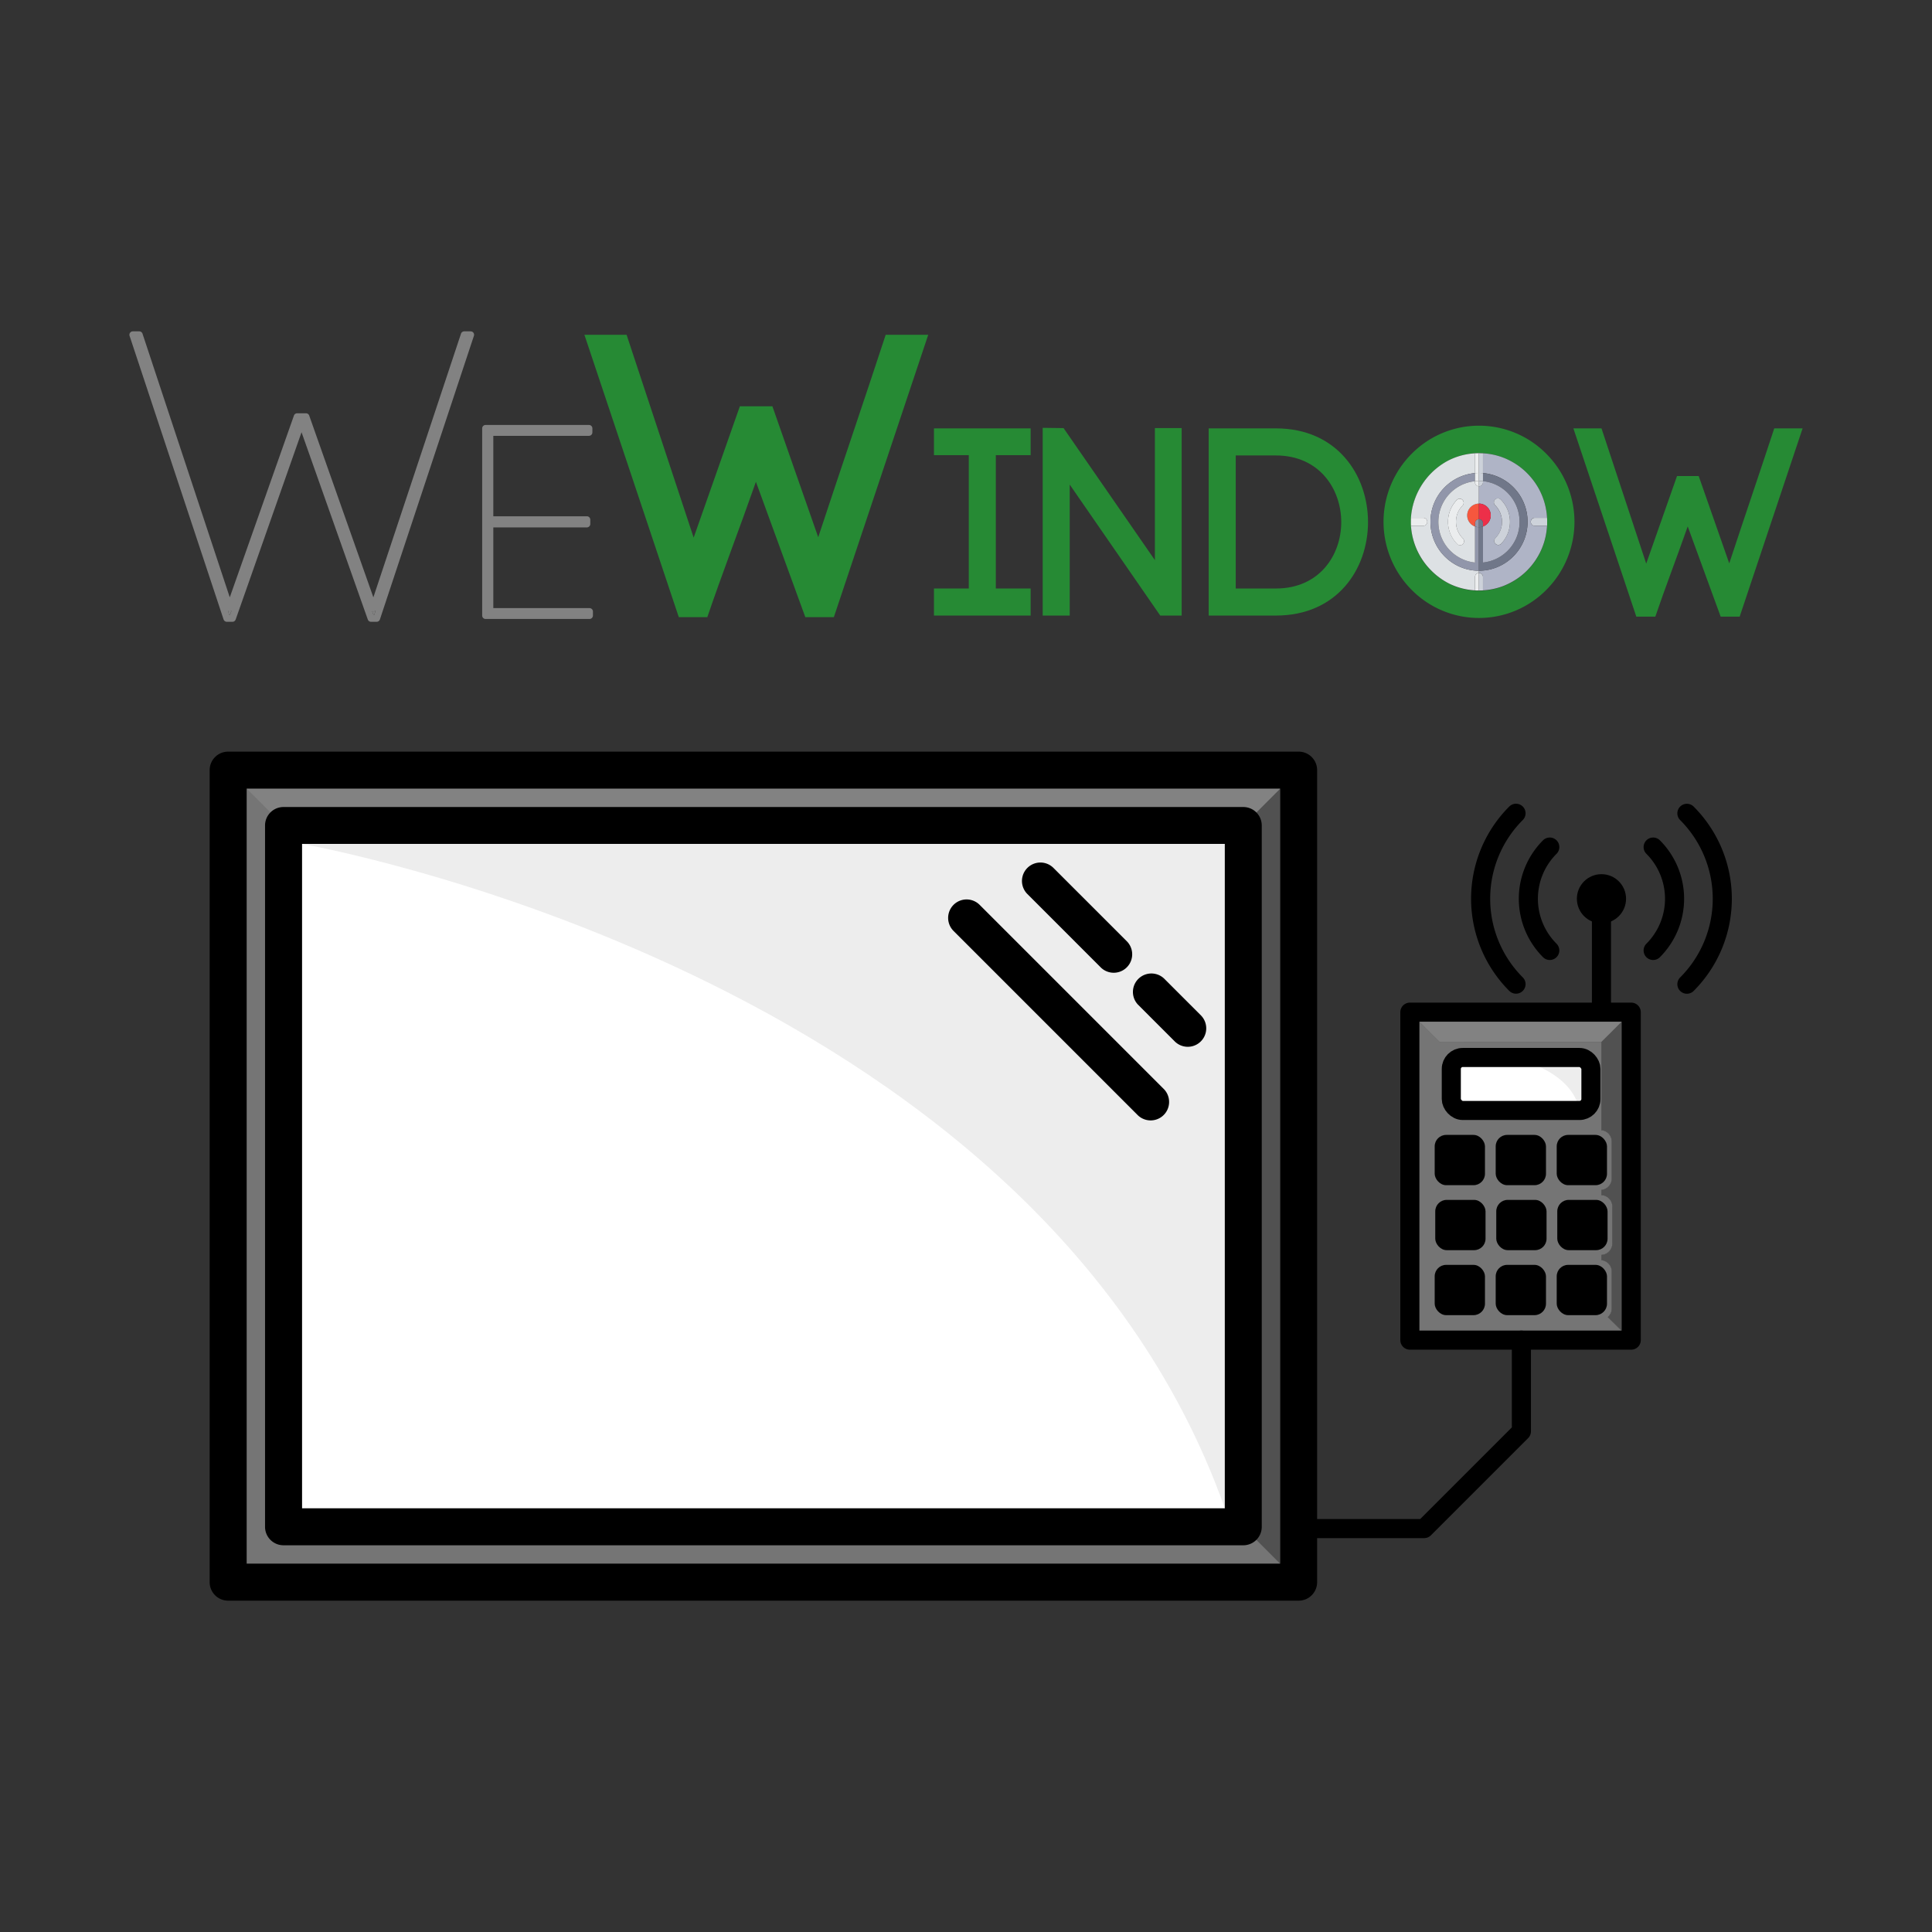 <svg id="Calque_1" data-name="Calque 1" xmlns="http://www.w3.org/2000/svg" viewBox="0 0 2024 2024"><rect x="0" y="0" width="2024" height="2024" fill="#333333" stroke="none"/><defs><style>.cls-1{fill:#268a34;}.cls-2{fill:#cdd2da;}.cls-3{fill:#afb4c6;}.cls-4{fill:#707789;}.cls-5{fill:#ed2f49;}.cls-6{fill:#ebedee;}.cls-7{fill:#dde1e4;}.cls-8{fill:#9196aa;}.cls-9{fill:#f6573e;}.cls-10{fill:#828282;}.cls-11{fill:#757575;}.cls-12{fill:#fff;}.cls-13{fill:#ededed;}.cls-14{fill:#515151;}.cls-15,.cls-16{fill:none;}.cls-16{stroke:#000;stroke-linecap:round;stroke-linejoin:round;stroke-width:20px;}</style></defs><title>Plan de travail 1</title><path class="cls-1" d="M1620.26,475.7a100.92,100.92,0,0,1,0,141.95,99.22,99.22,0,0,1-141.67,0,100.92,100.92,0,0,1,0-141.95,99.22,99.22,0,0,1,141.67,0Zm.57,71v-.05c0-.7,0-1.4,0-2.1s0-1.37-.09-2.06c0,0,0,0,0,0,0-.73-.08-1.45-.15-2.16,0-.38-.06-.75-.11-1.12-.1-1.1-.24-2.18-.4-3.26-.07-.55-.16-1.08-.26-1.62s-.13-.8-.22-1.19-.09-.5-.14-.75c-.08-.45-.18-.91-.29-1.36s-.22-1-.34-1.49-.23-1-.37-1.46-.23-.87-.36-1.31-.21-.73-.32-1.09c-.22-.74-.45-1.46-.7-2.19-.36-1.09-.75-2.16-1.17-3.22s-.92-2.25-1.42-3.36c-.22-.5-.46-1-.7-1.5s-.44-.93-.67-1.38-.62-1.19-.94-1.79-.5-.91-.76-1.36a1.25,1.25,0,0,0-.08-.15c-.2-.35-.4-.69-.61-1s-.41-.7-.63-1-.57-.9-.85-1.34-.59-.91-.9-1.35a73.93,73.93,0,0,0-8.23-10.05,71.15,71.15,0,0,0-6.28-5.59c-.31-.25-.62-.49-.94-.74l-.76-.58a70.15,70.15,0,0,0-15.1-8.69c-.43-.19-.87-.37-1.31-.54s-1-.4-1.5-.58a69.45,69.45,0,0,0-56.73,3.17l-.48.25a72,72,0,0,0-38.71,58.54c0,.45-.07.9-.1,1.35,0,.16,0,.32,0,.49,0,.61-.06,1.23-.07,1.85s0,1.24,0,1.86,0,1.24,0,1.86,0,1.23.07,1.85c0,.17,0,.34,0,.51a72,72,0,0,0,40.29,60.62l.32.16a69.37,69.37,0,0,0,30.52,7.1,70.49,70.49,0,0,0,24.73-4.52l1.35-.52a70.14,70.14,0,0,0,16.79-9.41c.47-.33.93-.69,1.38-1.07s.76-.6,1.14-.92l.5-.41q2.55-2.13,4.9-4.47t4.28-4.8c.36-.42.7-.84,1-1.28s.67-.86,1-1.3.57-.77.86-1.16.4-.56.59-.84.49-.71.74-1.07c.41-.61.82-1.24,1.21-1.87.24-.37.47-.74.68-1.11s.59-1,.87-1.47c.58-1,1.13-2,1.64-3a69.78,69.78,0,0,0,4.6-11.3c.18-.56.35-1.12.5-1.7s.29-1,.42-1.54c.2-.74.38-1.49.54-2.25.12-.47.22-.93.31-1.41s.19-.93.27-1.41c.4-2.09.69-4.23.88-6.4,0-.4.07-.78.11-1.18s.07-1,.09-1.44a.47.47,0,0,0,0-.12c0-.66.07-1.32.08-2S1620.82,547.42,1620.82,546.73Z"/><path class="cls-1" d="M1888.44,448.78,1822.51,646h-19.91l-34.51-94.53c-11.22,32-23.84,64.8-33.94,94.53h-19.91l-65.93-197.2h29.46l46.84,141.66,32.26-91.73h22.72l32,91.46c15.43-46.85,32.54-96.78,47.13-141.38Z"/><path class="cls-2" d="M1620.82,546.67v.05c0,.69,0,1.37,0,2.07s0,1.32-.08,2a.47.47,0,0,1,0,.12h-12.82a4.21,4.21,0,0,1,0-8.42h12.82s0,0,0,0c0,.68.07,1.37.09,2.06S1620.82,546,1620.82,546.67Z"/><path class="cls-3" d="M1620.54,540.31c.07.72.12,1.44.15,2.16h-12.82a4.21,4.21,0,0,0,0,8.42h12.82c0,.49-.05,1-.09,1.44s-.06.78-.11,1.18c-.19,2.16-.49,4.3-.88,6.4-.08.48-.17.94-.27,1.41s-.2.94-.31,1.41c-.16.75-.34,1.51-.54,2.25-.13.52-.28,1-.42,1.54s-.33,1.14-.5,1.7a71.23,71.23,0,0,1-4.6,11.3c-.53,1-1.07,2-1.64,3-.29.49-.57,1-.87,1.47s-.45.75-.68,1.11c-.4.63-.8,1.26-1.21,1.87-.24.36-.49.72-.74,1.07s-.4.57-.59.84-.57.77-.86,1.16-.66.87-1,1.3-.68.85-1,1.28q-2.09,2.53-4.44,4.9t-4.74,4.37l-.5.41c-.38.31-.75.62-1.14.92s-.92.72-1.38,1.07a73.53,73.53,0,0,1-16.79,9.41l-1.35.52a70.72,70.72,0,0,1-20.41,4.23v-14a4.19,4.19,0,0,0-4.18-4.21h-.25v-2.35h.25c28.05,0,50.88-23,50.88-51.25a51.16,51.16,0,0,0-46.7-51.06V474.88a70.61,70.61,0,0,1,20.57,4.29l1.5.58c.44.17.88.35,1.31.54a73.27,73.27,0,0,1,15.1,8.69l.76.58.94.74a72.23,72.23,0,0,1,6.13,5.52,73.41,73.41,0,0,1,8.38,10.12l.9,1.35c.29.45.57.89.85,1.34s.43.69.63,1,.41.68.61,1a1.25,1.25,0,0,1,.08.15c.26.45.51.91.76,1.36s.64,1.19.94,1.79l.67,1.38c.24.49.48,1,.7,1.5.5,1.1,1,2.23,1.42,3.36s.81,2.13,1.17,3.22c.25.73.49,1.46.7,2.19.12.36.22.73.32,1.09s.25.87.36,1.31.25,1,.37,1.46.24,1,.34,1.49.21.91.29,1.36c.05.25.11.5.14.75s.15.79.22,1.19.18,1.08.26,1.62c.16,1.08.31,2.16.4,3.26Z"/><path class="cls-1" d="M1620.5,553.51c0-.4.08-.78.11-1.18C1620.57,552.73,1620.54,553.11,1620.5,553.51Z"/><path class="cls-1" d="M1619.35,561.31c.1-.47.19-.93.27-1.41C1619.54,560.38,1619.45,560.85,1619.35,561.31Z"/><path class="cls-1" d="M1619.55,533.12c0-.25-.09-.5-.14-.75C1619.46,532.62,1619.51,532.87,1619.55,533.12Z"/><path class="cls-1" d="M1619,562.72c.11-.47.21-.93.31-1.41C1619.26,561.79,1619.16,562.26,1619,562.72Z"/><path class="cls-1" d="M1618.08,566.51c.14-.51.29-1,.42-1.54C1618.37,565.49,1618.23,566,1618.08,566.51Z"/><path class="cls-1" d="M1617.58,568.21c.17-.56.34-1.12.5-1.7C1617.93,567.09,1617.76,567.66,1617.58,568.21Z"/><path class="cls-1" d="M1618.05,526.74c-.1-.36-.21-.73-.32-1.09C1617.85,526,1617.95,526.37,1618.05,526.74Z"/><path class="cls-1" d="M1617,523.46c-.36-1.09-.75-2.16-1.17-3.22C1616.28,521.31,1616.67,522.38,1617,523.46Z"/><path class="cls-1" d="M1613,579.51a71.23,71.23,0,0,0,4.6-11.3A69.78,69.78,0,0,1,1613,579.51Z"/><path class="cls-1" d="M1614.44,516.89c-.22-.5-.46-1-.7-1.5C1614,515.88,1614.22,516.39,1614.44,516.89Z"/><path class="cls-1" d="M1613.74,515.39l-.67-1.38C1613.3,514.46,1613.53,514.92,1613.74,515.39Z"/><path class="cls-1" d="M1611.34,582.55c.57-1,1.11-2,1.64-3C1612.47,580.54,1611.92,581.55,1611.34,582.55Z"/><path class="cls-1" d="M1612.13,512.22c-.25-.45-.5-.91-.76-1.36C1611.62,511.31,1611.88,511.76,1612.13,512.22Z"/><path class="cls-1" d="M1610.46,584c.3-.49.58-1,.87-1.47C1611.06,583,1610.77,583.54,1610.46,584Z"/><path class="cls-1" d="M1611.28,510.71c-.2-.35-.4-.69-.61-1C1610.88,510,1611.08,510.36,1611.28,510.71Z"/><path class="cls-1" d="M1609.78,585.13c.23-.37.46-.74.68-1.11C1610.25,584.4,1610,584.77,1609.78,585.13Z"/><path class="cls-1" d="M1607.83,588.07c.25-.35.49-.71.74-1.07C1608.33,587.36,1608.08,587.72,1607.83,588.07Z"/><path class="cls-1" d="M1593.52,603.25c.39-.3.76-.6,1.14-.92C1594.29,602.65,1593.91,603,1593.52,603.25Z"/><path class="cls-1" d="M1592.14,604.32c.47-.35.93-.71,1.38-1.07C1593.07,603.63,1592.61,604,1592.14,604.32Z"/><path class="cls-4" d="M1553.6,495.62a51.16,51.16,0,0,1,46.7,51.06c0,28.26-22.82,51.25-50.88,51.25h-.25V552.29h.25a12.16,12.16,0,0,0,4.18-.74v37.75a42.86,42.86,0,0,0,0-85.25Z"/><path class="cls-3" d="M1591.93,546.68a42.76,42.76,0,0,1-38.34,42.63V551.56a12.37,12.37,0,0,0-4.18-24h-.25V509.45h.25a4.19,4.19,0,0,0,4.18-4.21v-1.19A42.76,42.76,0,0,1,1591.93,546.68Zm-19.31,22.93a33,33,0,0,0-.44-46.29,4.15,4.15,0,0,0-5.91.05,4.24,4.24,0,0,0,.05,6,24.47,24.47,0,0,1,.33,34.38,4.24,4.24,0,0,0,.05,6,4.16,4.16,0,0,0,5.91-.05Z"/><path class="cls-1" d="M1577,480.29a70.15,70.15,0,0,1,15.1,8.69A73.27,73.27,0,0,0,1577,480.29Z"/><path class="cls-1" d="M1592.14,604.32a70.14,70.14,0,0,1-16.79,9.41A73.53,73.53,0,0,0,1592.14,604.32Z"/><path class="cls-2" d="M1572.18,523.32a33,33,0,0,1,.44,46.29,4.16,4.16,0,0,1-5.91.05,4.24,4.24,0,0,1-.05-6,24.47,24.47,0,0,0-.33-34.38,4.24,4.24,0,0,1-.05-6A4.15,4.15,0,0,1,1572.18,523.32Z"/><path class="cls-5" d="M1549.42,527.59a12.37,12.37,0,0,1,4.18,24v-3.48a4.19,4.19,0,0,0-4.18-4.2h-.25V527.59Z"/><path class="cls-2" d="M1553.6,604.49v14c-1.38.09-2.78.13-4.18.13h-.25V600.3l.25,0A4.19,4.19,0,0,1,1553.6,604.49Z"/><path class="cls-4" d="M1553.6,548.08v3.48a12.16,12.16,0,0,1-4.18.74h-.25v-8.4h.25A4.19,4.19,0,0,1,1553.6,548.08Z"/><path class="cls-2" d="M1553.6,504.06v1.19a4.19,4.19,0,0,1-4.18,4.21l-.25,0v-5.59h.25C1550.83,503.85,1552.22,503.93,1553.6,504.06Z"/><path class="cls-2" d="M1553.6,495.62v8.44c-1.37-.13-2.77-.21-4.18-.21h-.25v-8.42h.25C1550.83,495.44,1552.22,495.49,1553.6,495.62Z"/><path class="cls-2" d="M1553.6,474.88v20.74c-1.37-.13-2.77-.18-4.18-.18h-.25V474.76h.25C1550.82,474.75,1552.22,474.8,1553.6,474.88Z"/><path class="cls-6" d="M1549.42,474.75h-.25v20.68c-1.32,0-2.63.06-3.93.18V474.88C1546.64,474.8,1548,474.75,1549.42,474.75Z"/><path class="cls-6" d="M1549.42,509.46h-.25Z"/><path class="cls-6" d="M1549.42,600.28l-.25,0h.25Z"/><path class="cls-6" d="M1549.17,600.3v18.31c-1.31,0-2.61,0-3.93-.13v-14a4.2,4.2,0,0,1,3.93-4.2Z"/><path class="cls-7" d="M1549.17,597.93v2.35a4.2,4.2,0,0,0-3.93,4.2v14a70.35,70.35,0,0,1-26.49-6.81l-.32-.16a73.15,73.15,0,0,1-40.27-60.62H1491a4.21,4.21,0,0,0,0-8.42h-12.86c0-.45.05-.9.09-1.35A73.18,73.18,0,0,1,1517,482.59l.48-.25a70.45,70.45,0,0,1,27.81-7.46v20.74a51.15,51.15,0,0,0-46.69,51.06C1498.56,574.86,1521.24,597.8,1549.17,597.93Z"/><path class="cls-8" d="M1549.17,552.29v45.65c-27.93-.13-50.61-23.08-50.61-51.25a51.15,51.15,0,0,1,46.69-51.06v8.44a42.86,42.86,0,0,0,0,85.25V551.56A11.88,11.88,0,0,0,1549.17,552.29Z"/><path class="cls-8" d="M1549.17,543.89v8.4a11.88,11.88,0,0,1-3.93-.73v-3.48A4.2,4.2,0,0,1,1549.17,543.89Z"/><path class="cls-9" d="M1549.17,527.59v16.29a4.2,4.2,0,0,0-3.93,4.19v3.48a12.37,12.37,0,0,1,3.93-24Z"/><path class="cls-7" d="M1549.17,509.45v18.14a12.37,12.37,0,0,0-3.93,24v37.75a42.86,42.86,0,0,1,0-85.25v1.19A4.2,4.2,0,0,0,1549.17,509.45ZM1532.57,570a4.23,4.23,0,0,0-.05-6,24.47,24.47,0,0,1-.32-34.39,4.22,4.22,0,0,0-.06-5.95,4.14,4.14,0,0,0-5.9.05,33,33,0,0,0,.44,46.29,4.11,4.11,0,0,0,2.92,1.2A4.16,4.16,0,0,0,1532.57,570Z"/><path class="cls-6" d="M1549.17,509.44h0a4.2,4.2,0,0,1-3.93-4.2v-1.19c1.29-.13,2.6-.2,3.93-.21Z"/><path class="cls-6" d="M1549.17,495.44v8.42c-1.32,0-2.63.08-3.93.21v-8.44C1546.54,495.5,1547.85,495.45,1549.17,495.44Z"/><path class="cls-6" d="M1532.52,564a4.23,4.23,0,0,1,.05,6,4.16,4.16,0,0,1-3,1.26,4.11,4.11,0,0,1-2.92-1.2,33,33,0,0,1-.44-46.29,4.14,4.14,0,0,1,5.9-.05,4.22,4.22,0,0,1,.06,5.95A24.47,24.47,0,0,0,1532.52,564Z"/><path class="cls-1" d="M1517,482.59a73.18,73.18,0,0,0-38.71,58.54A72,72,0,0,1,1517,482.59Z"/><path class="cls-1" d="M1499.07,597.45a71.33,71.33,0,0,0,19.37,14.07,72,72,0,0,1-40.29-60.62h0A71.55,71.55,0,0,0,1499.07,597.45Z"/><path class="cls-6" d="M1491,542.48a4.21,4.21,0,0,1,0,8.42h-12.85a4.9,4.9,0,0,1,0-.51c0-.61-.06-1.23-.07-1.85s0-1.24,0-1.86,0-1.24,0-1.86,0-1.24.07-1.85a4.39,4.39,0,0,1,0-.49Z"/><path class="cls-1" d="M1478.25,541.13c0,.45-.07.9-.09,1.35h0C1478.18,542,1478.2,541.58,1478.25,541.13Z"/><path class="cls-1" d="M1478.13,550.38a4.9,4.9,0,0,0,0,.51h0C1478.14,550.72,1478.13,550.55,1478.13,550.38Z"/><path class="cls-1" d="M1478.16,542.48a4.39,4.39,0,0,0,0,.49c0-.16,0-.32,0-.49Z"/><path class="cls-1" d="M1478.13,543c0,.61-.06,1.23-.07,1.85C1478.07,544.19,1478.09,543.57,1478.13,543Z"/><path class="cls-1" d="M1478.06,548.53c0,.62,0,1.24.07,1.85C1478.09,549.76,1478.07,549.15,1478.06,548.53Z"/><path class="cls-1" d="M1336.66,448.78c64.24,0,96.5,49.09,96.5,98.18s-32.26,97.91-96.5,97.91h-70.42V448.78ZM1405.11,547c0-34.78-23-69.85-68.44-69.85h-42.08V616.53h42.08C1382.1,616.53,1405.11,581.75,1405.11,547Z"/><polygon class="cls-1" points="1237.93 448.49 1237.93 644.87 1215.48 644.87 1120.67 507.68 1120.67 644.87 1092.33 644.87 1092.33 448.21 1114.21 448.49 1209.88 586.79 1209.88 448.49 1237.93 448.49"/><polygon class="cls-1" points="1079.72 616.53 1079.72 644.87 978.44 644.87 978.44 616.53 1014.91 616.53 1014.91 476.82 978.44 476.82 978.44 448.78 1079.72 448.78 1079.72 476.82 1043.25 476.82 1043.25 616.53 1079.72 616.53"/><path class="cls-1" d="M972.44,350.72,873.56,646.55H843.68L791.92,504.74c-16.83,48-35.77,97.21-50.92,141.81H711.12L612.24,350.72h44.18l70.27,212.51,48.4-137.6h34.09l48,137.18c23.14-70.28,48.81-145.19,70.69-212.1Z"/><path class="cls-10" d="M621.17,640.65v4.21a3.59,3.59,0,0,1-3.59,3.59H508.73a3.59,3.59,0,0,1-3.59-3.59V448.78a3.59,3.59,0,0,1,3.59-3.59H617a3.59,3.59,0,0,1,3.59,3.59V453a3.59,3.59,0,0,1-3.59,3.59H516.81v84.27h98a3.59,3.59,0,0,1,3.59,3.59v4.48a3.59,3.59,0,0,1-3.59,3.59h-98v84.55H617.58A3.59,3.59,0,0,1,621.17,640.65Z"/><path class="cls-10" d="M240.54,640.46a3.51,3.51,0,0,0,1.94-.55l-1.51,4.3h-.75l-1.39-4.2A3.69,3.69,0,0,0,240.54,640.46Z"/><path class="cls-10" d="M393.51,639.64,392,644.22h-.75l-1.44-4a4.08,4.08,0,0,0,1.46.29A3.6,3.6,0,0,0,393.51,639.64Z"/><path class="cls-10" d="M496,348.62a3.6,3.6,0,0,0-2.91-1.49h-6.74a3.6,3.6,0,0,0-3.41,2.46l-91.79,276.2-67.2-190.41a3.58,3.58,0,0,0-3.39-2.4h-9.26a3.58,3.58,0,0,0-3.39,2.4l-67.2,190.4L149.3,349.59a3.6,3.6,0,0,0-3.41-2.46h-6.73a3.6,3.6,0,0,0-3.41,4.72l98.47,297.09a3.61,3.61,0,0,0,3.41,2.46h5.88a3.58,3.58,0,0,0,3.39-2.4l69-196.17L385.31,649a3.59,3.59,0,0,0,3.39,2.4h5.89a3.61,3.61,0,0,0,3.41-2.46l98.47-297.09A3.58,3.58,0,0,0,496,348.62ZM392,644.22h-.75l-1.44-4a4.08,4.08,0,0,0,1.46.29,3.6,3.6,0,0,0,2.25-.83Zm-151,0h-.75l-1.39-4.2a3.69,3.69,0,0,0,1.71.45,3.51,3.51,0,0,0,1.94-.55Z"/><rect class="cls-11" x="258.37" y="826.09" width="1082.8" height="812.11"/><rect class="cls-12" x="316.38" y="884.1" width="966.78" height="696.09"/><path class="cls-13" d="M316.38,884.1s767.07,133.23,966.78,696.09h27.42l-17.53-719.47H316.38Z"/><path class="cls-11" d="M1708.92,1403.94H1477V1060.36l31.38,31.38,169.25-.09V1184a12,12,0,0,1,10.88,12v38.68a12,12,0,0,1-10.88,11.95V1252a12,12,0,0,1,11.48,12v38.68a12,12,0,0,1-11.48,12v5.47a12,12,0,0,1,10.88,11.95v38.67a11.93,11.93,0,0,1-4.14,9Z"/><path class="cls-11" d="M1708.92,1060.36v343.57l-24.55-24.12a11.93,11.93,0,0,0,4.14-9V1332.1a12,12,0,0,0-10.88-11.95v-5.47a12,12,0,0,0,11.48-12V1264a12,12,0,0,0-11.48-12v-5.47a12,12,0,0,0,10.88-11.95v-38.68a12,12,0,0,0-10.88-12v-92.34l-169.25.09L1477,1060.36Z"/><polygon class="cls-10" points="1708.92 1060.37 1677.63 1091.65 1508.38 1091.74 1477 1060.37 1708.92 1060.37"/><path class="cls-14" d="M1708.92,1060.36v343.57l-24.55-24.12a11.93,11.93,0,0,0,4.14-9V1332.1a12,12,0,0,0-10.88-11.95v-5.47a12,12,0,0,0,11.48-12V1264a12,12,0,0,0-11.48-12v-5.47a12,12,0,0,0,10.88-11.95v-38.68a12,12,0,0,0-10.88-12v-92.34Z"/><rect class="cls-12" x="1520.41" y="1107.84" width="146.28" height="55.51"/><path class="cls-13" d="M1584,1107.84s62.89,12.25,70.7,55.51l12-22.23-2-28-58.15-5.32Z"/><polyline class="cls-14" points="1341.17 826.1 1283.16 884.11 1283.16 1580.19 1341.17 1638.2 1341.17 826.1"/><polyline class="cls-10" points="258.37 826.1 316.38 884.11 1283.16 884.11 1341.17 826.1 258.37 826.1"/><path d="M1360.5,787.43H239a19.34,19.34,0,0,0-19.35,19.33v850.78A19.34,19.34,0,0,0,239,1676.88H1360.5a19.33,19.33,0,0,0,19.34-19.33V806.77A19.33,19.33,0,0,0,1360.5,787.43Zm-19.33,850.77H258.37V826.09h1082.8Z"/><path class="cls-15" d="M258.37,826.09V1638.2h1082.8V826.09Zm1063.47,773.44a19.34,19.34,0,0,1-19.34,19.33H297a19.34,19.34,0,0,1-19.34-19.33V864.77A19.33,19.33,0,0,1,297,845.45H1302.5a19.33,19.33,0,0,1,19.34,19.33Z"/><path d="M1302.5,845.45H297a19.33,19.33,0,0,0-19.34,19.33v734.76A19.34,19.34,0,0,0,297,1618.86H1302.5a19.34,19.34,0,0,0,19.34-19.33V864.77A19.33,19.33,0,0,0,1302.5,845.45ZM316.38,1580.2V884.1h966.78V1580.2Z"/><path d="M1258.17,1063.8a19.33,19.33,0,0,1-27.34,27.33l-38.67-38.66a19.34,19.34,0,0,1,27.34-27.34Z"/><path d="M1219.49,1141.14a19.34,19.34,0,0,1-27.34,27.34L998.8,975.12a19.33,19.33,0,0,1,27.33-27.34Z"/><path d="M1180.82,986.45a19.34,19.34,0,0,1-27.34,27.34l-77.34-77.35a19.33,19.33,0,0,1,27.34-27.33Z"/><rect class="cls-16" x="1477" y="1060.37" width="231.92" height="343.57"/><rect class="cls-16" x="1520.41" y="1107.84" width="146.28" height="55.51" rx="12" ry="12"/><rect x="1503" y="1188.95" width="52.68" height="52.68" rx="12" ry="12"/><rect x="1503.6" y="1257.02" width="52.68" height="52.68" rx="12" ry="12"/><rect x="1503" y="1325.1" width="52.68" height="52.68" rx="12" ry="12"/><rect x="1566.92" y="1188.95" width="52.68" height="52.68" rx="12" ry="12"/><rect x="1567.51" y="1257.02" width="52.68" height="52.68" rx="12" ry="12"/><rect x="1566.92" y="1325.1" width="52.68" height="52.68" rx="12" ry="12"/><rect x="1630.84" y="1188.95" width="52.68" height="52.68" rx="12" ry="12"/><rect x="1631.43" y="1257.02" width="52.68" height="52.68" rx="12" ry="12"/><rect x="1630.84" y="1325.1" width="52.68" height="52.68" rx="12" ry="12"/><polyline class="cls-16" points="1593.85 1403.93 1593.85 1499.5 1491.99 1601.36 1366.13 1601.36"/><line class="cls-16" x1="1677.72" y1="1053.63" x2="1677.72" y2="948.79"/><circle cx="1677.72" cy="941.56" r="25.76"/><path class="cls-16" d="M1731.87,995.71a76.58,76.58,0,0,0,0-108.3"/><path class="cls-16" d="M1623.57,887.4a76.58,76.58,0,0,0,0,108.3"/><path class="cls-16" d="M1767.23,1031.06a126.58,126.58,0,0,0,0-179"/><path class="cls-16" d="M1588.21,852a126.58,126.58,0,0,0,0,179"/></svg>